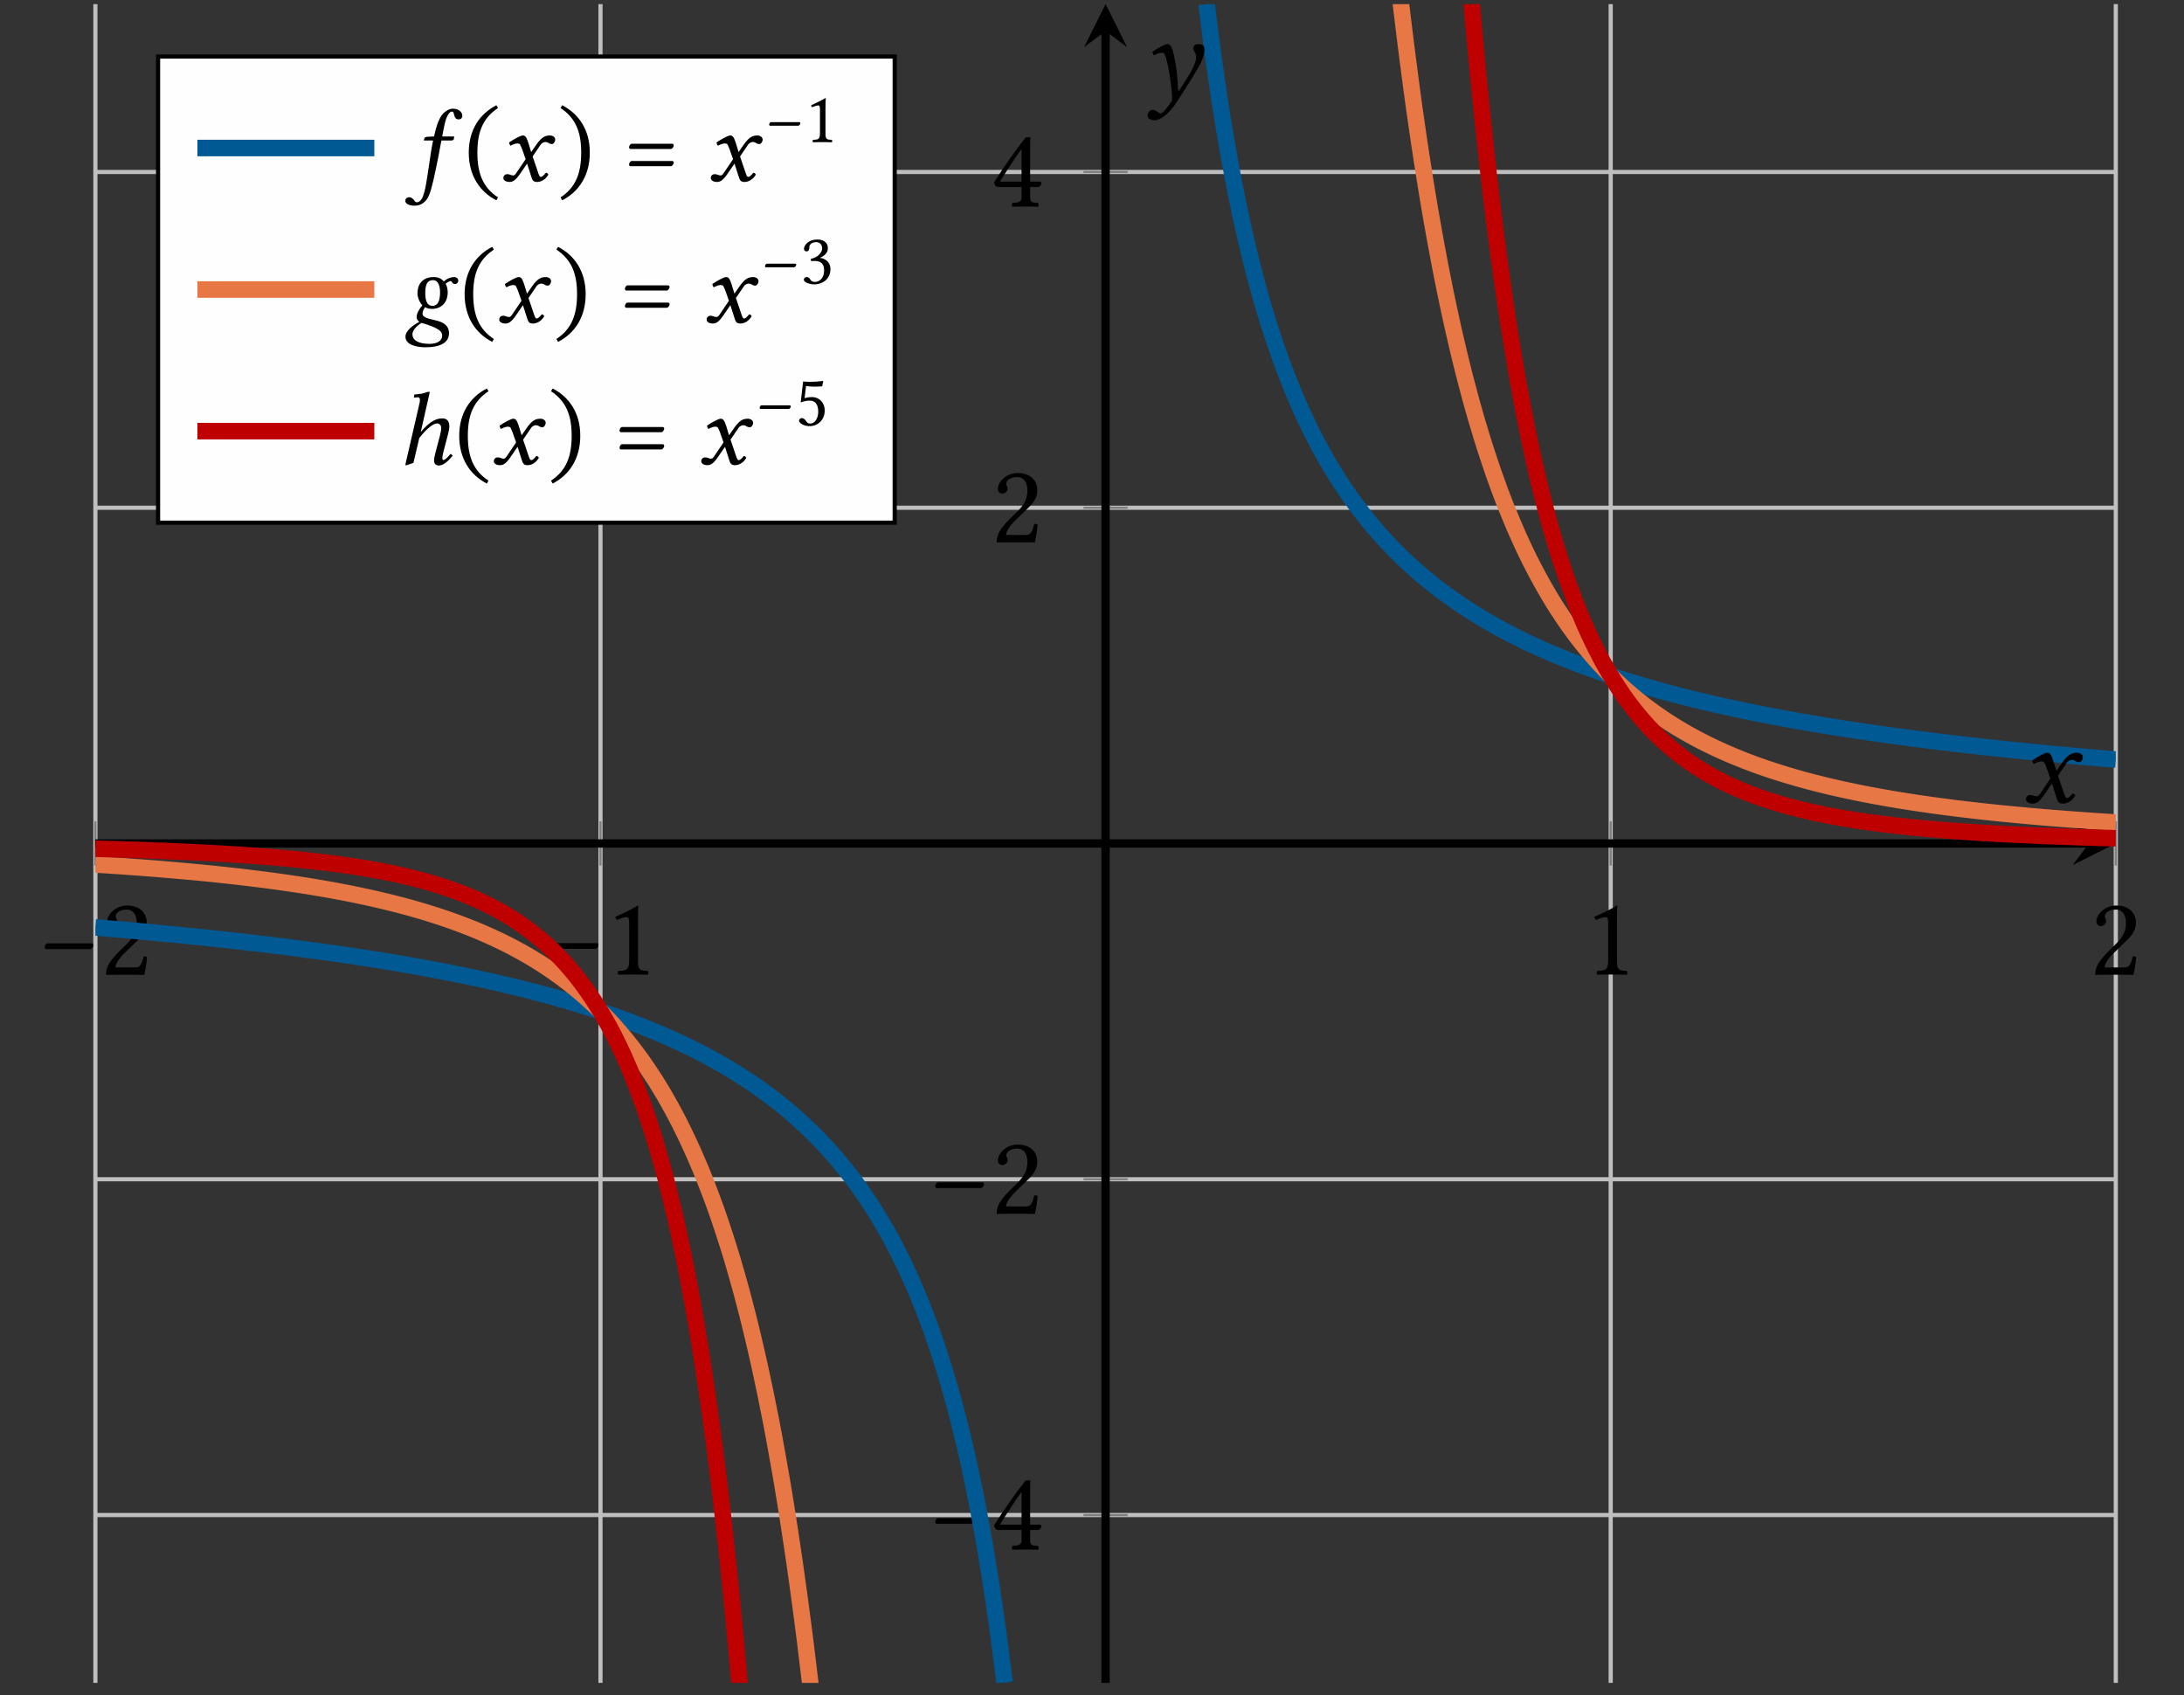 <?xml version="1.0" encoding="UTF-8" standalone="no"?>
<!DOCTYPE svg PUBLIC "-//W3C//DTD SVG 1.1//EN" "http://www.w3.org/Graphics/SVG/1.1/DTD/svg11.dtd">
<svg width="100%" height="100%" viewBox="0 0 210 163" version="1.1" xmlns="http://www.w3.org/2000/svg" xmlns:xlink="http://www.w3.org/1999/xlink" xml:space="preserve" xmlns:serif="http://www.serif.com/" style="fill-rule:evenodd;clip-rule:evenodd;stroke-miterlimit:10;">
    <rect x="0" y="0" width="210" height="163" fill="#333333" stroke="none"/>
    <g transform="matrix(1,0,0,-1,9.172,241.052)">
        <path d="M-0,79.259L-0,240.657M48.566,79.259L48.566,240.657M145.703,79.259L145.703,240.657M194.269,79.259L194.269,240.657" style="fill:none;fill-rule:nonzero;stroke:rgb(191,191,191);stroke-width:0.4px;"/>
    </g>
    <g transform="matrix(1,0,0,-1,9.172,241.052)">
        <path d="M-0,95.396L194.269,95.396M-0,127.677L194.269,127.677M-0,192.236L194.269,192.236M-0,224.517L194.269,224.517" style="fill:none;fill-rule:nonzero;stroke:rgb(191,191,191);stroke-width:0.4px;"/>
    </g>
    <g transform="matrix(1,0,0,-1,9.172,241.052)">
        <path d="M-0,157.833L-0,162.083M48.566,157.833L48.566,162.083M145.703,157.833L145.703,162.083M194.269,157.833L194.269,162.083" style="fill:none;fill-rule:nonzero;stroke:rgb(127,127,127);stroke-width:0.2px;"/>
    </g>
    <g transform="matrix(1,0,0,-1,9.172,241.052)">
        <path d="M95.008,95.396L99.262,95.396M95.008,127.677L99.262,127.677M95.008,192.236L99.262,192.236M95.008,224.517L99.262,224.517" style="fill:none;fill-rule:nonzero;stroke:rgb(127,127,127);stroke-width:0.2px;"/>
    </g>
    <g transform="matrix(1,0,0,-1,9.172,241.052)">
        <path d="M-0,159.958L191.68,159.958" style="fill:none;fill-rule:nonzero;stroke:black;stroke-width:0.8px;"/>
    </g>
    <path d="M203.441,81.094L199.297,79.023L200.852,81.094L199.297,83.168" style="fill-rule:nonzero;"/>
    <g>
        <clipPath id="_clip1">
            <rect x="105" y="2" width="2" height="160.195"/>
        </clipPath>
        <g clip-path="url(#_clip1)">
            <g transform="matrix(1,0,0,-1,9.172,241.052)">
                <path d="M97.133,79.259L97.133,238.068" style="fill:none;fill-rule:nonzero;stroke:black;stroke-width:0.8px;"/>
            </g>
        </g>
    </g>
    <path d="M106.305,0.395L104.234,4.539L106.305,2.984L108.379,4.539" style="fill-rule:nonzero;"/>
    <g>
        <g id="glyph-0-0" transform="matrix(1,0,0,1,3.636,93.713)">
            <path d="M5.047,-2.469C5.188,-2.469 5.344,-2.719 5.344,-2.828C5.344,-2.906 5.297,-3.016 5.188,-3.016L0.922,-3.016C0.797,-3.016 0.656,-2.797 0.656,-2.641C0.656,-2.547 0.719,-2.469 0.813,-2.469L5.047,-2.469Z" style="fill-rule:nonzero;"/>
        </g>
        <g id="glyph-0-1" transform="matrix(1,0,0,1,9.636,93.713)">
            <path d="M0.672,-5.109C0.672,-4.875 0.875,-4.672 1.094,-4.672C1.281,-4.672 1.609,-4.859 1.609,-5.109C1.609,-5.203 1.594,-5.266 1.578,-5.344C1.547,-5.422 1.484,-5.516 1.484,-5.609C1.484,-5.875 1.766,-6.266 2.563,-6.266C2.953,-6.266 3.516,-6 3.516,-4.953C3.516,-4.25 3.266,-3.688 2.625,-3.031L1.813,-2.234C0.734,-1.141 0.563,-0.625 0.563,0.016C0.563,0.016 1.125,0 1.469,0L3.375,0C3.734,0 4.234,0.016 4.234,0.016C4.375,-0.563 4.484,-1.375 4.5,-1.703C4.422,-1.75 4.281,-1.781 4.172,-1.75C3.984,-0.984 3.813,-0.703 3.406,-0.703L1.469,-0.703C1.469,-1.234 2.219,-1.969 2.281,-2.031L3.375,-3.094C4,-3.688 4.469,-4.172 4.469,-5C4.469,-6.172 3.516,-6.656 2.625,-6.656C1.422,-6.656 0.672,-5.766 0.672,-5.109Z" style="fill-rule:nonzero;"/>
        </g>
    </g>
    <g>
        <g id="glyph-0-01" serif:id="glyph-0-0" transform="matrix(1,0,0,1,52.203,93.691)">
            <path d="M5.047,-2.469C5.188,-2.469 5.344,-2.719 5.344,-2.828C5.344,-2.906 5.297,-3.016 5.188,-3.016L0.922,-3.016C0.797,-3.016 0.656,-2.797 0.656,-2.641C0.656,-2.547 0.719,-2.469 0.813,-2.469L5.047,-2.469Z" style="fill-rule:nonzero;"/>
        </g>
        <g id="glyph-0-2" transform="matrix(1,0,0,1,58.203,93.691)">
            <path d="M3.141,-1.328L3.141,-5.109C3.141,-5.766 3.156,-6.438 3.172,-6.578C3.172,-6.625 3.141,-6.625 3.109,-6.625C2.5,-6.25 1.938,-5.984 0.969,-5.547C0.984,-5.406 1.031,-5.313 1.141,-5.25C1.625,-5.453 1.875,-5.516 2.078,-5.516C2.25,-5.516 2.297,-5.25 2.297,-4.891L2.297,-1.328C2.297,-0.422 2,-0.375 1.25,-0.344C1.172,-0.266 1.172,-0.047 1.25,0.016C1.781,0.016 2.156,0 2.766,0C3.266,0 3.547,0.016 4.094,0.016C4.156,-0.047 4.156,-0.266 4.094,-0.344C3.328,-0.375 3.141,-0.422 3.141,-1.328Z" style="fill-rule:nonzero;"/>
        </g>
    </g>
    <g id="glyph-0-21" serif:id="glyph-0-2" transform="matrix(1,0,0,1,152.336,93.691)">
        <g>
            <path d="M3.141,-1.328L3.141,-5.109C3.141,-5.766 3.156,-6.438 3.172,-6.578C3.172,-6.625 3.141,-6.625 3.109,-6.625C2.5,-6.25 1.938,-5.984 0.969,-5.547C0.984,-5.406 1.031,-5.313 1.141,-5.25C1.625,-5.453 1.875,-5.516 2.078,-5.516C2.25,-5.516 2.297,-5.25 2.297,-4.891L2.297,-1.328C2.297,-0.422 2,-0.375 1.25,-0.344C1.172,-0.266 1.172,-0.047 1.25,0.016C1.781,0.016 2.156,0 2.766,0C3.266,0 3.547,0.016 4.094,0.016C4.156,-0.047 4.156,-0.266 4.094,-0.344C3.328,-0.375 3.141,-0.422 3.141,-1.328Z" style="fill-rule:nonzero;"/>
        </g>
    </g>
    <g id="glyph-0-11" serif:id="glyph-0-1" transform="matrix(1,0,0,1,200.903,93.713)">
        <g>
            <path d="M0.672,-5.109C0.672,-4.875 0.875,-4.672 1.094,-4.672C1.281,-4.672 1.609,-4.859 1.609,-5.109C1.609,-5.203 1.594,-5.266 1.578,-5.344C1.547,-5.422 1.484,-5.516 1.484,-5.609C1.484,-5.875 1.766,-6.266 2.563,-6.266C2.953,-6.266 3.516,-6 3.516,-4.953C3.516,-4.25 3.266,-3.688 2.625,-3.031L1.813,-2.234C0.734,-1.141 0.563,-0.625 0.563,0.016C0.563,0.016 1.125,0 1.469,0L3.375,0C3.734,0 4.234,0.016 4.234,0.016C4.375,-0.563 4.484,-1.375 4.5,-1.703C4.422,-1.75 4.281,-1.781 4.172,-1.75C3.984,-0.984 3.813,-0.703 3.406,-0.703L1.469,-0.703C1.469,-1.234 2.219,-1.969 2.281,-2.031L3.375,-3.094C4,-3.688 4.469,-4.172 4.469,-5C4.469,-6.172 3.516,-6.656 2.625,-6.656C1.422,-6.656 0.672,-5.766 0.672,-5.109Z" style="fill-rule:nonzero;"/>
        </g>
    </g>
    <g>
        <g id="glyph-0-02" serif:id="glyph-0-0" transform="matrix(1,0,0,1,89.272,148.972)">
            <path d="M5.047,-2.469C5.188,-2.469 5.344,-2.719 5.344,-2.828C5.344,-2.906 5.297,-3.016 5.188,-3.016L0.922,-3.016C0.797,-3.016 0.656,-2.797 0.656,-2.641C0.656,-2.547 0.719,-2.469 0.813,-2.469L5.047,-2.469Z" style="fill-rule:nonzero;"/>
        </g>
        <g id="glyph-0-3" transform="matrix(1,0,0,1,95.272,148.972)">
            <path d="M2.953,-5.531L2.953,-2.391L0.875,-2.391C1.422,-3.281 2.203,-4.5 2.953,-5.531ZM4.688,-2.391L3.781,-2.391L3.781,-5.578C3.781,-6.125 3.781,-6.547 3.813,-6.625L3.781,-6.656L3.438,-6.656C3.359,-6.656 3.297,-6.578 3.266,-6.531C2.578,-5.688 1.297,-3.891 0.313,-2.328C0.344,-2.172 0.406,-1.875 0.734,-1.875L2.953,-1.875L2.953,-0.875C2.953,-0.375 2.547,-0.375 2.078,-0.344C2,-0.266 2,-0.047 2.078,0.016C2.422,0.016 2.859,0 3.359,0C3.781,0 4.203,0.016 4.547,0.016C4.609,-0.047 4.609,-0.266 4.547,-0.344C4.016,-0.375 3.781,-0.359 3.781,-0.875L3.781,-1.875L4.531,-1.875C4.688,-1.875 4.859,-2.078 4.859,-2.219C4.859,-2.328 4.813,-2.391 4.688,-2.391Z" style="fill-rule:nonzero;"/>
        </g>
    </g>
    <g>
        <g id="glyph-0-03" serif:id="glyph-0-0" transform="matrix(1,0,0,1,89.272,116.693)">
            <path d="M5.047,-2.469C5.188,-2.469 5.344,-2.719 5.344,-2.828C5.344,-2.906 5.297,-3.016 5.188,-3.016L0.922,-3.016C0.797,-3.016 0.656,-2.797 0.656,-2.641C0.656,-2.547 0.719,-2.469 0.813,-2.469L5.047,-2.469Z" style="fill-rule:nonzero;"/>
        </g>
        <g id="glyph-0-12" serif:id="glyph-0-1" transform="matrix(1,0,0,1,95.272,116.693)">
            <path d="M0.672,-5.109C0.672,-4.875 0.875,-4.672 1.094,-4.672C1.281,-4.672 1.609,-4.859 1.609,-5.109C1.609,-5.203 1.594,-5.266 1.578,-5.344C1.547,-5.422 1.484,-5.516 1.484,-5.609C1.484,-5.875 1.766,-6.266 2.563,-6.266C2.953,-6.266 3.516,-6 3.516,-4.953C3.516,-4.25 3.266,-3.688 2.625,-3.031L1.813,-2.234C0.734,-1.141 0.563,-0.625 0.563,0.016C0.563,0.016 1.125,0 1.469,0L3.375,0C3.734,0 4.234,0.016 4.234,0.016C4.375,-0.563 4.484,-1.375 4.5,-1.703C4.422,-1.75 4.281,-1.781 4.172,-1.75C3.984,-0.984 3.813,-0.703 3.406,-0.703L1.469,-0.703C1.469,-1.234 2.219,-1.969 2.281,-2.031L3.375,-3.094C4,-3.688 4.469,-4.172 4.469,-5C4.469,-6.172 3.516,-6.656 2.625,-6.656C1.422,-6.656 0.672,-5.766 0.672,-5.109Z" style="fill-rule:nonzero;"/>
        </g>
    </g>
    <g id="glyph-0-13" serif:id="glyph-0-1" transform="matrix(1,0,0,1,95.272,52.134)">
        <g>
            <path d="M0.672,-5.109C0.672,-4.875 0.875,-4.672 1.094,-4.672C1.281,-4.672 1.609,-4.859 1.609,-5.109C1.609,-5.203 1.594,-5.266 1.578,-5.344C1.547,-5.422 1.484,-5.516 1.484,-5.609C1.484,-5.875 1.766,-6.266 2.563,-6.266C2.953,-6.266 3.516,-6 3.516,-4.953C3.516,-4.25 3.266,-3.688 2.625,-3.031L1.813,-2.234C0.734,-1.141 0.563,-0.625 0.563,0.016C0.563,0.016 1.125,0 1.469,0L3.375,0C3.734,0 4.234,0.016 4.234,0.016C4.375,-0.563 4.484,-1.375 4.5,-1.703C4.422,-1.75 4.281,-1.781 4.172,-1.75C3.984,-0.984 3.813,-0.703 3.406,-0.703L1.469,-0.703C1.469,-1.234 2.219,-1.969 2.281,-2.031L3.375,-3.094C4,-3.688 4.469,-4.172 4.469,-5C4.469,-6.172 3.516,-6.656 2.625,-6.656C1.422,-6.656 0.672,-5.766 0.672,-5.109Z" style="fill-rule:nonzero;"/>
        </g>
    </g>
    <g id="glyph-0-31" serif:id="glyph-0-3" transform="matrix(1,0,0,1,95.272,19.854)">
        <g>
            <path d="M2.953,-5.531L2.953,-2.391L0.875,-2.391C1.422,-3.281 2.203,-4.5 2.953,-5.531ZM4.688,-2.391L3.781,-2.391L3.781,-5.578C3.781,-6.125 3.781,-6.547 3.813,-6.625L3.781,-6.656L3.438,-6.656C3.359,-6.656 3.297,-6.578 3.266,-6.531C2.578,-5.688 1.297,-3.891 0.313,-2.328C0.344,-2.172 0.406,-1.875 0.734,-1.875L2.953,-1.875L2.953,-0.875C2.953,-0.375 2.547,-0.375 2.078,-0.344C2,-0.266 2,-0.047 2.078,0.016C2.422,0.016 2.859,0 3.359,0C3.781,0 4.203,0.016 4.547,0.016C4.609,-0.047 4.609,-0.266 4.547,-0.344C4.016,-0.375 3.781,-0.359 3.781,-0.875L3.781,-1.875L4.531,-1.875C4.688,-1.875 4.859,-2.078 4.859,-2.219C4.859,-2.328 4.813,-2.391 4.688,-2.391Z" style="fill-rule:nonzero;"/>
        </g>
    </g>
    <g>
        <clipPath id="_clip2">
            <rect x="9.172" y="66" width="110.828" height="95.793"/>
        </clipPath>
        <g clip-path="url(#_clip2)">
            <g transform="matrix(1,0,0,-1,9.172,241.052)">
                <path d="M-0,151.888L0.293,151.865L0.586,151.837L0.879,151.814L1.168,151.79L1.461,151.763L1.754,151.74L2.047,151.712L2.34,151.689L2.633,151.661L2.922,151.638L3.215,151.611L3.508,151.587L4.68,151.478L4.969,151.45L5.262,151.427L5.848,151.372L6.141,151.341L6.726,151.286L7.016,151.259L7.308,151.232L7.601,151.2L8.187,151.146L8.48,151.115L8.769,151.087L9.062,151.056L9.355,151.029L9.941,150.966L10.234,150.939L10.527,150.907L10.816,150.876L12.281,150.72L12.57,150.689L12.863,150.657L13.156,150.622L13.742,150.56L14.328,150.49L14.617,150.458L14.91,150.423L15.203,150.392L16.082,150.286L16.371,150.251L17.543,150.111L17.836,150.072L18.129,150.036L18.418,149.997L18.711,149.962L19.004,149.923L19.297,149.888L19.883,149.81L20.172,149.771L21.93,149.536L22.219,149.493L22.512,149.454L23.098,149.368L23.391,149.329L23.683,149.286L23.973,149.243L24.851,149.115L25.144,149.068L25.437,149.025L25.73,148.978L26.019,148.935L26.312,148.888L26.605,148.845L27.484,148.704L27.773,148.657L28.066,148.607L28.652,148.513L29.531,148.361L29.82,148.314L30.113,148.263L30.406,148.208L30.992,148.107L31.285,148.052L31.574,148.001L33.332,147.673L33.621,147.615L33.914,147.56L35.086,147.325L35.375,147.263L35.668,147.204L35.961,147.142L36.254,147.083L36.84,146.958L37.133,146.892L37.422,146.829L37.715,146.767L38.887,146.501L39.176,146.431L39.469,146.365L40.641,146.083L40.933,146.009L41.223,145.939L41.808,145.79L42.101,145.712L42.394,145.638L42.98,145.482L43.269,145.404L43.562,145.325L43.855,145.243L44.148,145.165L44.441,145.083L44.734,144.997L45.023,144.915L45.902,144.657L46.195,144.568L46.488,144.482L46.781,144.392L47.07,144.298L47.363,144.208L48.242,143.927L48.535,143.829L48.824,143.732L49.117,143.63L49.41,143.532L49.996,143.329L50.582,143.118L50.871,143.013L51.164,142.907L51.457,142.798L51.75,142.685L52.043,142.575L52.336,142.458L52.625,142.345L53.504,141.993L53.797,141.872L54.383,141.622L54.672,141.497L55.258,141.24L56.137,140.841L56.426,140.7L57.305,140.279L57.598,140.134L57.891,139.986L58.183,139.833L58.473,139.681L58.766,139.525L59.058,139.372L59.351,139.212L59.937,138.884L60.226,138.72L60.812,138.376L61.105,138.2L61.691,137.841L61.984,137.657L62.273,137.47L62.566,137.282L63.152,136.892L63.738,136.486L64.027,136.279L64.32,136.068L64.613,135.853L64.906,135.634L65.492,135.189L65.785,134.958L66.074,134.72L66.367,134.482L66.66,134.232L66.953,133.986L67.246,133.732L67.539,133.47L67.828,133.208L68.121,132.939L68.707,132.384L69,132.095L69.293,131.802L69.586,131.505L69.875,131.2L70.168,130.888L70.461,130.572L70.754,130.243L71.047,129.911L71.34,129.568L71.629,129.224L71.922,128.864L72.215,128.501L72.508,128.126L72.801,127.747L73.094,127.353L73.387,126.95L73.676,126.54L73.969,126.118L74.262,125.685L74.555,125.243L74.848,124.786L75.141,124.318L75.43,123.837L75.723,123.345L76.016,122.837L76.308,122.318L76.601,121.782L76.894,121.232L77.187,120.665L77.476,120.075L77.769,119.478L78.062,118.857L78.355,118.216L78.648,117.556L78.941,116.872L79.234,116.173L79.523,115.447L79.816,114.693L80.109,113.915L80.402,113.111L80.695,112.275L80.988,111.415L81.277,110.521L81.57,109.591L81.863,108.626L82.156,107.622L82.449,106.583L82.742,105.497L83.035,104.368L83.324,103.193L83.617,101.966L83.91,100.685L84.203,99.341L84.496,97.939L84.789,96.474L85.078,94.935L85.371,93.314L85.664,91.618L85.957,89.829L86.25,87.947L86.543,85.954L86.836,83.857L87.125,81.638L87.418,79.279" style="fill:none;fill-rule:nonzero;stroke:rgb(0,89,147);stroke-width:1.59px;"/>
            </g>
        </g>
    </g>
    <g>
        <clipPath id="_clip3">
            <rect x="9.172" y="60" width="97.828" height="101.793"/>
        </clipPath>
        <g clip-path="url(#_clip3)">
            <g transform="matrix(1,0,0,-1,9.172,241.052)">
                <path d="M-0,157.939L0.25,157.923L0.504,157.907L0.754,157.892L1.008,157.876L1.258,157.861L1.512,157.841L1.762,157.825L2.015,157.81L2.266,157.79L2.519,157.775L2.769,157.759L3.019,157.74L3.273,157.72L3.523,157.704L3.777,157.685L4.027,157.665L4.281,157.65L4.531,157.63L4.785,157.611L5.035,157.591L5.289,157.572L5.789,157.532L6.043,157.513L6.293,157.49L6.547,157.47L6.797,157.45L7.051,157.427L7.301,157.407L7.555,157.384L7.805,157.365L8.058,157.341L8.308,157.318L8.558,157.298L8.812,157.275L9.062,157.251L9.316,157.228L9.566,157.204L9.82,157.181L10.07,157.157L10.324,157.13L10.824,157.083L11.078,157.056L11.328,157.032L11.582,157.005L11.832,156.978L12.086,156.95L12.336,156.927L12.59,156.9L12.84,156.872L13.094,156.841L13.594,156.786L13.848,156.759L14.098,156.728L14.351,156.697L14.601,156.669L14.855,156.638L15.105,156.607L15.359,156.575L15.609,156.544L15.863,156.513L16.363,156.45L16.617,156.415L16.867,156.384L17.121,156.349L17.371,156.314L17.625,156.279L17.875,156.243L18.129,156.208L18.379,156.173L18.633,156.134L18.883,156.099L19.133,156.06L19.387,156.025L19.637,155.986L19.891,155.947L20.141,155.907L20.394,155.868L20.644,155.825L20.898,155.786L21.398,155.7L21.652,155.657L21.902,155.615L22.156,155.572L22.406,155.529L22.66,155.482L22.91,155.435L23.164,155.388L23.414,155.341L23.668,155.294L23.918,155.247L24.168,155.197L24.422,155.15L24.672,155.099L24.926,155.048L25.176,154.993L25.43,154.943L25.68,154.888L25.933,154.837L26.183,154.782L26.437,154.724L26.687,154.669L26.937,154.611L27.191,154.552L27.441,154.493L27.695,154.435L27.945,154.376L28.199,154.314L28.449,154.251L28.703,154.189L28.953,154.122L29.207,154.06L29.707,153.927L29.961,153.857L30.211,153.79L30.465,153.72L30.715,153.646L30.969,153.575L31.219,153.501L31.473,153.427L31.723,153.353L31.976,153.275L32.476,153.118L32.73,153.036L32.98,152.954L33.234,152.872L33.484,152.786L33.738,152.7L33.988,152.615L34.242,152.525L34.742,152.345L34.996,152.251L35.246,152.157L35.5,152.06L35.75,151.962L36.004,151.865L36.254,151.763L36.508,151.661L36.758,151.556L37.012,151.45L37.512,151.232L37.766,151.122L38.016,151.009L38.269,150.892L38.519,150.775L38.773,150.657L39.023,150.536L39.277,150.411L39.527,150.286L39.781,150.157L40.031,150.029L40.281,149.896L40.535,149.759L40.785,149.622L41.039,149.486L41.289,149.341L41.543,149.197L41.793,149.048L42.047,148.9L42.297,148.743L42.551,148.591L42.801,148.431L43.051,148.267L43.305,148.103L43.555,147.935L43.808,147.767L44.058,147.591L44.312,147.411L44.562,147.232L44.816,147.048L45.066,146.861L45.316,146.665L45.57,146.474L45.82,146.271L46.074,146.068L46.324,145.861L46.578,145.65L46.828,145.435L47.082,145.212L47.332,144.99L47.586,144.759L47.836,144.525L48.086,144.286L48.34,144.04L48.59,143.794L48.844,143.54L49.094,143.279L49.348,143.021L49.598,142.743L49.851,142.474L50.101,142.189L50.355,141.896L50.855,141.302L51.109,141.001L51.359,140.673L51.613,140.357L51.863,140.029L52.117,139.693L52.367,139.349L52.621,138.997L52.871,138.634L53.125,138.271L53.375,137.884L53.625,137.505L53.879,137.118L54.129,136.712L54.383,136.298L54.633,135.876L54.887,135.435L55.137,134.993L55.391,134.536L55.641,134.075L55.894,133.595L56.144,133.115L56.394,132.607L56.648,132.095L56.898,131.572L57.152,131.025L57.402,130.478L57.656,129.907L57.906,129.325L58.16,128.736L58.41,128.122L58.66,127.486L58.914,126.833L59.164,126.181L59.418,125.493L59.668,124.81L59.922,124.079L60.172,123.341L60.426,122.575L60.676,121.806L60.93,121.001L61.18,120.185L61.43,119.333L61.683,118.454L61.933,117.568L62.187,116.65L62.437,115.689L62.691,114.712L62.941,113.704L63.195,112.661L63.445,111.591L63.699,110.497L63.949,109.365L64.199,108.185L64.453,106.997L64.703,105.736L64.957,104.478L65.207,103.154L65.461,101.763L65.711,100.353L65.965,98.919L66.215,97.415L66.469,95.849L66.719,94.243L66.969,92.587L67.223,90.868L67.473,89.103L67.726,87.255L67.976,85.38L68.23,83.415L68.48,81.361L68.734,79.255L68.984,77.068L69.234,74.798L69.488,72.458L69.738,70.017L69.992,67.513L70.242,64.884L70.496,62.157L70.746,59.333L71,56.4L71.25,53.329L71.504,50.177L71.754,46.861L72.004,43.439L72.258,39.876L72.508,36.15L72.762,32.267L73.012,28.224L73.266,24.021L73.516,19.622L73.769,15.009L74.019,10.251L74.273,5.236L74.523,0.001" style="fill:none;fill-rule:nonzero;stroke:rgb(231,120,69);stroke-width:1.59px;"/>
            </g>
        </g>
    </g>
    <g>
        <clipPath id="_clip4">
            <rect x="9.172" y="59" width="89.828" height="102.793"/>
        </clipPath>
        <g clip-path="url(#_clip4)">
            <g transform="matrix(1,0,0,-1,9.172,241.052)">
                <path d="M-0,159.454L0.226,159.447L0.453,159.443L0.683,159.435L0.91,159.427L1.137,159.423L1.363,159.415L1.594,159.411L2.273,159.388L2.5,159.384L2.73,159.376L3.41,159.353L3.637,159.349L3.867,159.341L4.547,159.318L4.777,159.31L5.23,159.294L5.457,159.282L5.683,159.275L5.914,159.267L6.367,159.251L6.594,159.24L6.82,159.232L7.051,159.224L7.277,159.212L7.504,159.204L7.73,159.193L7.961,159.185L8.187,159.173L8.414,159.165L8.867,159.142L9.098,159.134L10.004,159.087L10.234,159.079L10.687,159.056L10.914,159.04L11.144,159.029L11.824,158.993L12.051,158.978L12.281,158.966L12.508,158.954L12.734,158.939L12.961,158.927L13.187,158.911L13.418,158.896L13.644,158.884L14.098,158.853L14.328,158.837L15.234,158.775L15.465,158.759L15.691,158.74L15.918,158.724L16.144,158.704L16.371,158.689L16.601,158.669L16.828,158.654L17.281,158.615L17.512,158.595L18.191,158.536L18.418,158.513L18.648,158.493L18.875,158.474L19.328,158.427L19.558,158.404L19.785,158.384L20.012,158.361L20.238,158.333L20.465,158.31L20.695,158.286L20.922,158.263L21.375,158.208L21.601,158.185L21.832,158.157L22.285,158.103L22.512,158.072L22.742,158.044L22.969,158.013L23.195,157.986L23.648,157.923L23.879,157.892L24.105,157.857L24.332,157.825L24.558,157.79L24.785,157.759L25.016,157.724L25.242,157.685L25.695,157.615L25.926,157.575L26.832,157.419L27.062,157.376L27.742,157.247L27.969,157.2L28.199,157.157L28.652,157.064L28.879,157.013L29.109,156.962L29.336,156.915L29.562,156.861L29.789,156.81L30.016,156.755L30.246,156.7L30.473,156.646L31.152,156.47L31.383,156.407L32.062,156.22L32.293,156.154L32.519,156.087L33.199,155.876L33.43,155.802L33.656,155.728L34.109,155.572L34.336,155.49L34.566,155.411L35.246,155.154L35.476,155.064L35.703,154.974L35.93,154.88L36.156,154.782L36.383,154.689L36.613,154.587L36.84,154.486L37.293,154.275L37.519,154.165L37.75,154.052L37.976,153.939L38.203,153.822L38.43,153.7L38.66,153.579L38.887,153.454L39.113,153.325L39.566,153.06L39.797,152.919L40.023,152.779L40.25,152.634L40.476,152.486L40.703,152.333L40.933,152.181L41.16,152.021L41.387,151.857L41.613,151.689L41.844,151.517L42.07,151.341L42.297,151.161L42.523,150.978L42.75,150.786L42.98,150.595L43.207,150.396L43.433,150.193L43.66,149.982L43.887,149.767L44.117,149.548L44.344,149.322L44.57,149.087L44.797,148.849L45.027,148.607L45.254,148.353L45.48,148.095L45.707,147.833L45.933,147.56L46.164,147.282L46.391,146.997L46.617,146.7L46.844,146.4L47.07,146.087L47.301,145.771L47.527,145.439L47.754,145.103L47.98,144.755L48.211,144.4L48.437,144.032L48.664,143.654L48.891,143.263L49.117,142.868L49.348,142.466L49.574,142.04L49.801,141.607L50.027,141.157L50.258,140.697L50.484,140.216L50.711,139.74L50.937,139.232L51.164,138.712L51.394,138.185L51.621,137.634L51.848,137.064L52.074,136.474L52.301,135.868L52.531,135.247L52.758,134.618L52.984,133.962L53.211,133.271L53.441,132.575L53.668,131.868L53.894,131.107L54.348,129.544L54.578,128.716L54.805,127.872L55.031,126.982L55.258,126.087L55.484,125.157L55.715,124.193L55.941,123.204L56.168,122.165L56.394,121.083L56.625,119.982L56.851,118.849L57.078,117.661L57.305,116.427L57.531,115.161L57.762,113.868L57.988,112.509L58.215,111.115L58.441,109.669L58.668,108.15L58.898,106.615L59.125,104.978L59.351,103.322L59.578,101.583L59.808,99.779L60.035,97.927L60.262,95.986L60.488,93.943L60.715,91.876L60.945,89.704L61.172,87.478L61.398,85.115L61.625,82.689L61.851,80.197L62.082,77.556L62.308,74.845L62.535,72.001L62.762,69.048L62.992,65.982L63.219,62.802L63.445,59.431L63.672,56.005L63.898,52.411L64.129,48.642L64.355,44.732L64.582,40.63L64.808,36.368L65.035,31.99L65.266,27.314L65.492,22.458L65.719,17.411L65.945,12.173L66.176,6.685L66.402,0.833" style="fill:none;fill-rule:nonzero;stroke:rgb(191,0,0);stroke-width:1.59px;"/>
            </g>
        </g>
    </g>
    <g>
        <clipPath id="_clip5">
            <rect x="93" y="0.395" width="110.441" height="95.605"/>
        </clipPath>
        <g clip-path="url(#_clip5)">
            <g transform="matrix(1,0,0,-1,9.172,241.052)">
                <path d="M106.848,240.657L107.141,238.298L107.433,236.072L107.726,233.974L108.019,231.982L108.308,230.099L108.601,228.31L108.894,226.611L109.187,224.997L109.48,223.454L109.773,221.986L110.062,220.583L110.355,219.243L110.648,217.962L110.941,216.732L111.234,215.556L111.527,214.427L111.82,213.341L112.109,212.298L112.402,211.294L112.695,210.329L112.988,209.404L113.281,208.509L113.574,207.646L113.863,206.81L114.156,206.005L114.449,205.232L114.742,204.478L115.035,203.751L115.328,203.048L115.621,202.365L115.91,201.704L116.203,201.064L116.496,200.443L116.789,199.841L117.082,199.255L117.375,198.689L117.664,198.138L117.957,197.599L118.25,197.079L118.543,196.572L118.836,196.079L119.129,195.599L119.422,195.13L119.711,194.673L120.004,194.232L120.297,193.802L120.59,193.376L120.883,192.966L121.176,192.564L121.469,192.173L121.758,191.79L122.051,191.419L122.344,191.052L122.637,190.693L123.223,190.005L123.512,189.673L123.805,189.349L124.098,189.029L124.391,188.716L124.683,188.411L124.976,188.111L125.269,187.822L125.558,187.532L125.851,187.251L126.144,186.978L126.437,186.708L127.023,186.185L127.312,185.931L127.605,185.681L127.898,185.439L128.484,184.962L129.07,184.501L129.359,184.282L129.652,184.064L129.945,183.849L130.238,183.638L130.531,183.431L130.824,183.228L131.113,183.025L131.699,182.634L132.285,182.259L132.871,181.892L133.16,181.716L133.453,181.54L134.039,181.197L134.625,180.868L134.918,180.708L135.207,180.544L135.5,180.388L135.793,180.236L136.086,180.079L136.379,179.931L136.672,179.786L136.961,179.642L137.254,179.493L137.84,179.212L138.133,179.079L138.719,178.806L139.008,178.677L139.301,178.544L139.887,178.294L140.18,178.165L140.473,178.048L140.762,177.923L141.933,177.454L142.519,177.228L142.808,177.122L143.101,177.009L143.394,176.9L143.687,176.794L143.98,176.693L144.273,176.587L144.562,176.486L145.148,176.282L146.027,175.99L146.32,175.896L146.609,175.802L147.195,175.615L148.074,175.345L148.367,175.259L148.656,175.173L149.535,174.915L150.121,174.751L150.41,174.669L150.703,174.591L150.996,174.509L151.582,174.353L151.875,174.279L152.168,174.2L152.457,174.126L153.336,173.904L153.922,173.763L154.211,173.693L155.09,173.482L155.969,173.282L156.258,173.216L156.551,173.15L156.844,173.087L157.137,173.021L158.016,172.833L158.305,172.771L158.598,172.712L158.891,172.65L159.769,172.474L160.058,172.415L160.644,172.298L161.23,172.189L161.523,172.13L161.816,172.075L162.105,172.021L162.398,171.97L162.984,171.861L163.277,171.81L163.57,171.755L163.859,171.704L165.031,171.501L165.324,171.454L165.617,171.404L165.906,171.357L166.199,171.306L167.371,171.118L167.66,171.072L167.953,171.025L168.246,170.982L168.539,170.935L168.832,170.892L169.125,170.845L169.418,170.802L169.707,170.759L171.172,170.544L171.465,170.505L171.754,170.462L172.047,170.423L172.34,170.38L172.926,170.302L173.219,170.259L173.508,170.22L174.387,170.103L174.68,170.068L175.266,169.99L175.555,169.954L175.848,169.915L176.141,169.88L176.433,169.841L177.019,169.771L177.308,169.736L179.066,169.525L179.355,169.49L179.648,169.458L179.941,169.423L180.234,169.392L180.527,169.357L180.82,169.325L181.109,169.29L182.574,169.134L182.867,169.099L183.156,169.072L184.328,168.947L184.621,168.919L184.914,168.888L185.203,168.857L185.496,168.829L185.789,168.798L186.375,168.743L186.668,168.712L186.957,168.685L187.25,168.657L187.543,168.626L188.715,168.517L189.004,168.49L189.883,168.407L190.176,168.384L190.469,168.357L190.758,168.329L191.051,168.302L191.344,168.279L191.637,168.251L191.93,168.228L192.223,168.2L192.516,168.177L192.805,168.15L193.391,168.103L193.683,168.075L194.269,168.029" style="fill:none;fill-rule:nonzero;stroke:rgb(0,89,147);stroke-width:1.59px;"/>
            </g>
        </g>
    </g>
    <g>
        <clipPath id="_clip6">
            <rect x="106" y="0.395" width="97.441" height="101.605"/>
        </clipPath>
        <g clip-path="url(#_clip6)">
            <g transform="matrix(1,0,0,-1,9.172,241.052)">
                <path d="M119.746,319.939L119.996,314.677L120.25,309.665L120.5,304.907L120.754,300.31L121.004,295.935L121.258,291.689L121.508,287.65L121.758,283.806L122.012,280.075L122.262,276.493L122.516,273.056L122.766,269.755L123.019,266.587L123.269,263.513L123.523,260.583L123.773,257.755L124.023,255.029L124.277,252.431L124.527,249.9L124.781,247.454L125.031,245.115L125.285,242.845L125.535,240.661L125.789,238.556L126.039,236.529L126.293,234.564L126.543,232.657L126.793,230.81L127.047,229.048L127.297,227.325L127.551,225.669L127.801,224.068L128.055,222.501L128.305,220.997L128.558,219.552L128.808,218.15L129.062,216.782L129.312,215.458L129.562,214.181L129.816,212.919L130.066,211.732L130.32,210.548L130.57,209.415L130.824,208.322L131.074,207.251L131.328,206.208L131.578,205.2L131.832,204.228L132.332,202.345L132.586,201.458L132.836,200.583L133.09,199.747L133.34,198.915L133.594,198.111L133.844,197.341L134.098,196.575L134.348,195.837L134.598,195.122L134.851,194.419L135.101,193.736L135.355,193.079L135.605,192.427L135.859,191.806L136.109,191.193L136.363,190.587L136.613,190.005L136.867,189.439L137.367,188.345L137.621,187.818L137.871,187.306L138.125,186.802L138.375,186.322L138.629,185.841L138.879,185.38L139.133,184.923L139.383,184.478L139.637,184.04L139.887,183.618L140.137,183.204L140.391,182.798L140.641,182.407L140.894,182.032L141.144,181.646L141.398,181.282L141.648,180.915L141.902,180.568L142.152,180.22L142.406,179.884L142.656,179.56L142.906,179.24L143.16,178.927L143.41,178.615L143.664,178.318L143.914,178.017L144.168,177.732L144.418,177.439L144.672,177.169L144.922,176.904L145.172,176.634L145.426,176.376L145.676,176.122L145.93,175.872L146.18,175.63L146.433,175.392L146.683,175.157L146.937,174.927L147.187,174.7L147.441,174.482L147.691,174.267L147.941,174.056L148.195,173.845L148.445,173.642L148.699,173.443L148.949,173.247L149.203,173.056L149.453,172.868L149.707,172.685L149.957,172.501L150.211,172.325L150.461,172.15L150.711,171.978L150.965,171.81L151.215,171.646L151.469,171.486L151.719,171.325L151.973,171.169L152.223,171.017L152.476,170.868L152.726,170.72L152.98,170.575L153.23,170.431L153.48,170.294L153.734,170.154L153.984,170.021L154.238,169.888L154.488,169.759L154.742,169.63L154.992,169.505L155.246,169.38L155.496,169.259L155.75,169.138L156,169.021L156.25,168.907L156.504,168.794L156.754,168.681L157.008,168.572L157.258,168.466L157.512,168.357L157.762,168.255L158.016,168.154L158.516,167.95L158.769,167.853L159.019,167.759L159.273,167.665L159.523,167.572L159.777,167.478L160.027,167.388L160.281,167.302L160.531,167.212L160.785,167.126L161.285,166.962L161.539,166.88L161.789,166.798L162.043,166.72L162.293,166.642L162.547,166.564L162.797,166.49L163.051,166.415L163.301,166.341L163.555,166.267L164.055,166.126L164.308,166.056L164.558,165.99L164.812,165.923L165.062,165.857L165.316,165.79L165.566,165.728L165.82,165.665L166.07,165.603L166.324,165.54L166.574,165.478L166.824,165.419L167.078,165.361L167.328,165.302L167.582,165.247L167.832,165.189L168.086,165.134L168.336,165.079L168.59,165.025L168.84,164.974L169.09,164.919L169.344,164.868L169.594,164.818L169.848,164.767L170.098,164.716L170.351,164.669L170.601,164.618L170.855,164.572L171.105,164.525L171.359,164.478L171.609,164.435L171.859,164.388L172.113,164.345L172.363,164.302L172.617,164.255L172.867,164.216L173.121,164.173L173.371,164.13L173.625,164.091L173.875,164.048L174.129,164.009L174.629,163.931L174.883,163.892L175.133,163.853L175.387,163.818L175.637,163.779L175.891,163.743L176.141,163.708L176.394,163.669L176.644,163.634L176.898,163.603L177.398,163.532L177.652,163.501L177.902,163.466L178.156,163.435L178.406,163.404L178.66,163.368L178.91,163.337L179.164,163.306L179.414,163.279L179.668,163.247L179.918,163.216L180.168,163.189L180.422,163.157L180.672,163.13L180.926,163.099L181.176,163.072L181.43,163.044L181.68,163.017L181.933,162.99L182.433,162.935L182.687,162.911L182.937,162.884L183.191,162.857L183.441,162.833L183.695,162.81L183.945,162.782L184.199,162.759L184.449,162.736L184.703,162.712L185.203,162.665L185.457,162.642L185.707,162.618L185.961,162.595L186.211,162.572L186.465,162.552L186.715,162.529L186.969,162.509L187.219,162.486L187.473,162.466L187.723,162.447L187.973,162.423L188.226,162.404L188.476,162.384L188.73,162.365L188.98,162.345L189.234,162.325L189.484,162.306L189.738,162.286L189.988,162.267L190.242,162.247L190.492,162.232L190.742,162.212L190.996,162.193L191.246,162.177L191.5,162.157L191.75,162.142L192.004,162.122L192.254,162.107L192.508,162.087L193.008,162.056L193.262,162.04L193.512,162.025L193.766,162.005L194.016,161.99L194.269,161.974" style="fill:none;fill-rule:nonzero;stroke:rgb(231,120,69);stroke-width:1.59px;"/>
            </g>
        </g>
    </g>
    <g>
        <clipPath id="_clip7">
            <rect x="114" y="0.395" width="89.441" height="103.605"/>
        </clipPath>
        <g clip-path="url(#_clip7)">
            <g transform="matrix(1,0,0,-1,9.172,241.052)">
                <path d="M127.867,319.083L128.094,313.329L128.32,307.786L128.551,302.501L128.777,297.458L129.004,292.599L129.23,288.009L129.457,283.544L129.687,279.286L129.914,275.185L130.141,271.275L130.367,267.505L130.598,263.911L130.824,260.482L131.051,257.146L131.277,253.931L131.504,250.868L131.734,247.947L131.961,245.13L132.187,242.361L132.414,239.747L132.641,237.228L132.871,234.802L133.098,232.49L133.324,230.212L133.551,228.04L133.781,225.97L134.008,223.931L134.234,221.986L134.461,220.138L134.687,218.333L134.918,216.595L135.144,214.939L135.371,213.302L135.598,211.767L135.824,210.247L136.055,208.802L136.281,207.407L136.508,206.048L136.734,204.716L136.965,203.49L137.191,202.255L137.418,201.064L137.644,199.935L137.871,198.829L138.101,197.767L138.328,196.724L138.555,195.724L138.781,194.759L139.012,193.829L139.238,192.931L139.465,192.04L139.691,191.197L139.918,190.372L140.148,189.591L140.375,188.81L140.601,188.072L140.828,187.337L141.055,186.642L141.285,185.95L141.512,185.294L141.738,184.665L141.965,184.048L142.195,183.443L142.422,182.849L142.648,182.279L142.875,181.751L143.101,181.2L143.332,180.685L143.558,180.177L143.785,179.697L144.012,179.22L144.238,178.759L144.469,178.325L144.695,177.872L144.922,177.447L145.148,177.048L145.379,176.654L145.605,176.259L145.832,175.88L146.058,175.517L146.285,175.161L146.516,174.814L146.742,174.474L146.969,174.146L147.195,173.825L147.426,173.517L147.652,173.216L147.879,172.919L148.105,172.634L148.332,172.353L148.562,172.083L148.789,171.818L149.016,171.56L149.242,171.31L149.469,171.064L149.699,170.825L149.926,170.595L150.152,170.368L150.379,170.146L150.609,169.931L150.836,169.724L151.062,169.521L151.289,169.322L151.516,169.126L151.746,168.935L151.973,168.751L152.199,168.572L152.426,168.396L152.652,168.228L152.883,168.06L153.109,167.896L153.336,167.736L153.562,167.579L153.793,167.427L154.019,167.279L154.246,167.134L154.473,166.993L154.699,166.857L154.93,166.72L155.383,166.462L155.609,166.337L155.84,166.216L156.066,166.095L156.519,165.861L156.746,165.751L156.976,165.642L157.203,165.532L157.883,165.228L158.113,165.13L158.566,164.943L158.793,164.853L159.023,164.763L159.25,164.673L159.476,164.587L159.93,164.423L160.16,164.345L160.613,164.189L161.066,164.04L161.297,163.97L161.75,163.829L161.976,163.763L162.207,163.697L162.433,163.63L162.887,163.505L163.113,163.447L163.344,163.388L163.797,163.271L164.25,163.161L164.48,163.107L164.707,163.052L165.16,162.95L165.391,162.9L166.297,162.712L166.527,162.669L166.754,162.626L166.98,162.579L167.207,162.54L167.437,162.497L167.664,162.458L167.891,162.415L168.117,162.376L168.344,162.341L168.574,162.302L168.801,162.263L169.48,162.157L169.711,162.122L169.937,162.091L170.164,162.056L170.391,162.025L170.621,161.993L171.301,161.9L171.527,161.872L171.758,161.841L172.664,161.732L172.894,161.704L173.121,161.681L173.348,161.654L173.574,161.63L173.805,161.603L174.711,161.509L174.941,161.486L175.168,161.466L175.394,161.443L175.621,161.423L175.851,161.4L176.758,161.322L176.988,161.302L177.668,161.243L177.894,161.228L178.125,161.208L178.351,161.193L178.578,161.173L178.805,161.157L179.035,161.142L179.941,161.079L180.172,161.064L180.851,161.017L181.078,161.005L181.308,160.99L181.535,160.974L181.988,160.95L182.219,160.935L182.672,160.911L182.898,160.896L183.125,160.884L183.355,160.872L184.035,160.837L184.266,160.825L184.719,160.802L184.945,160.794L185.172,160.782L185.402,160.771L185.629,160.763L186.082,160.74L186.308,160.732L186.539,160.72L186.766,160.712L186.992,160.7L187.219,160.693L187.449,160.685L187.676,160.673L188.355,160.65L188.586,160.638L189.492,160.607L189.723,160.599L190.402,160.575L190.633,160.568L191.312,160.544L191.539,160.54L191.769,160.532L192.223,160.517L192.449,160.513L192.68,160.505L192.906,160.497L193.133,160.493L193.359,160.486L193.586,160.482L193.816,160.474L194.043,160.466L194.269,160.462" style="fill:none;fill-rule:nonzero;stroke:rgb(191,0,0);stroke-width:1.59px;"/>
            </g>
        </g>
    </g>
    <g id="glyph-0-4" transform="matrix(1,0,0,1,194.586,77.153)">
        <g>
            <path d="M2.188,-3.375L2.563,-2.297L1.547,-0.797C1.422,-0.625 1.313,-0.594 1.25,-0.594C1.156,-0.594 1.031,-0.609 0.953,-0.656C0.844,-0.703 0.734,-0.719 0.625,-0.719C0.391,-0.719 0.219,-0.547 0.219,-0.313C0.219,-0.016 0.594,0.109 0.844,0.109C1.219,0.109 1.484,-0.047 1.969,-0.734L2.719,-1.828L3.141,-0.5C3.266,-0.063 3.391,0.109 3.766,0.109C4.141,0.109 4.625,-0.094 4.969,-0.672C4.922,-0.766 4.828,-0.844 4.703,-0.875C4.422,-0.516 4.281,-0.422 4.156,-0.422C4.063,-0.422 3.984,-0.563 3.891,-0.828L3.297,-2.578L4.141,-3.813C4.297,-4.063 4.563,-4.094 4.641,-4.094C4.734,-4.094 4.875,-4.063 4.969,-3.984C5.047,-3.922 5.219,-3.875 5.328,-3.875C5.484,-3.875 5.688,-4.094 5.688,-4.359C5.688,-4.625 5.391,-4.781 5.141,-4.781C4.594,-4.781 4.234,-4.594 3.703,-3.828L3.156,-3.047L2.844,-4C2.656,-4.563 2.547,-4.781 2.266,-4.781C2,-4.781 1.203,-4.328 0.828,-4.047C0.844,-3.922 0.891,-3.797 0.969,-3.703C1.094,-3.781 1.469,-3.953 1.672,-3.953C1.828,-3.953 1.938,-3.922 1.984,-3.828C2.047,-3.734 2.109,-3.563 2.188,-3.375Z" style="fill-rule:nonzero;"/>
        </g>
    </g>
    <g id="glyph-0-5" transform="matrix(1,0,0,1,110.141,9.022)">
        <g>
            <path d="M3.516,0C3.734,-0.344 5.063,-2.375 5.375,-3.109C5.547,-3.484 5.672,-3.875 5.672,-4.266C5.672,-4.578 5.516,-4.781 5.094,-4.781C4.781,-4.781 4.594,-4.641 4.594,-4.391C4.594,-4.313 4.609,-4.203 4.641,-4.156C4.828,-3.906 4.875,-3.672 4.875,-3.5C4.875,-3.016 4.438,-2.203 4.063,-1.609C4.063,-1.609 3.5,-0.703 3.219,-0.297L3.141,-0.328C3.078,-1.609 3,-2.625 2.672,-3.984C2.516,-4.563 2.375,-4.781 2.109,-4.781C1.859,-4.781 1.047,-4.328 0.672,-4.047C0.688,-3.922 0.719,-3.797 0.813,-3.703C0.938,-3.781 1.297,-3.953 1.531,-3.953C1.672,-3.953 1.781,-3.922 1.828,-3.828C1.875,-3.734 1.938,-3.563 2,-3.375C2.328,-2.25 2.656,0.406 2.531,0.672C2.078,1.406 1.625,1.891 1.469,1.891C1.359,1.891 1.156,1.75 1.094,1.688C1.016,1.625 0.797,1.531 0.703,1.531C0.484,1.531 0.203,1.75 0.203,2.094C0.203,2.453 0.688,2.547 0.875,2.547C1.453,2.547 2.328,1.859 3.016,0.766L3.516,0Z" style="fill-rule:nonzero;"/>
        </g>
    </g>
    <g transform="matrix(1,0,0,-1,9.172,241.052)">
        <rect x="6.027" y="190.802" width="70.828" height="44.813" style="fill:rgb(254,254,254);fill-rule:nonzero;stroke:black;stroke-width:0.4px;"/>
    </g>
    <g transform="matrix(1,0,0,-1,18.985,14.23)">
        <path d="M-0.001,-0L17.007,-0" style="fill:none;fill-rule:nonzero;stroke:rgb(0,89,147);stroke-width:1.59px;"/>
    </g>
    <g id="glyph-1-0" transform="matrix(1,0,0,1,38.783,17.4)">
        <g>
            <path d="M1.75,1.75C1.641,1.922 1.453,2.047 1.313,2.047C1.172,2.047 1.109,1.969 1.063,1.891C0.984,1.75 0.781,1.563 0.563,1.563C0.297,1.563 0.188,1.75 0.188,1.906C0.188,2.141 0.438,2.375 1.109,2.375C1.531,2.375 1.969,2.172 2.266,1.75C2.547,1.359 2.766,0.594 3.156,-1.297C3.313,-2.078 3.484,-2.875 3.625,-3.719L3.656,-3.891L4.578,-3.891C4.672,-3.891 4.828,-3.922 4.844,-4C4.844,-4 4.891,-4.219 4.891,-4.234C4.891,-4.25 4.875,-4.281 4.828,-4.281L3.734,-4.281L3.844,-4.844C3.984,-5.594 4.109,-6.047 4.266,-6.313C4.422,-6.578 4.531,-6.672 4.672,-6.672C4.813,-6.672 4.828,-6.578 4.875,-6.391C4.922,-6.188 5,-5.922 5.313,-5.922C5.609,-5.922 5.672,-6.156 5.672,-6.234C5.672,-6.625 5.344,-6.953 4.75,-6.953C4.531,-6.953 4.266,-6.844 4.063,-6.688C3.734,-6.438 3.328,-6.047 2.953,-4.281L2.297,-4.25C2.109,-4.234 2.031,-4.156 2.016,-4.078C2,-4.047 1.969,-3.922 1.969,-3.906C1.969,-3.891 2,-3.891 2.031,-3.891L2.859,-3.891C2.625,-2.75 2.578,-2.156 2.453,-1.406C2.297,-0.453 2.125,1.172 1.75,1.75Z" style="fill-rule:nonzero;"/>
        </g>
    </g>
    <g>
        <g id="glyph-1-1" transform="matrix(1,0,0,1,44.651,17.4)">
            <path d="M0.422,-2.734C0.422,-0.531 1.469,1.031 3.078,1.859L3.234,1.578C1.781,0.625 1.25,-0.734 1.25,-2.734C1.25,-4.719 1.781,-6.047 3.234,-7.016L3.078,-7.281C1.469,-6.453 0.422,-4.906 0.422,-2.734Z" style="fill-rule:nonzero;"/>
        </g>
        <g id="glyph-1-2" transform="matrix(1,0,0,1,48.198,17.4)">
            <path d="M2,-3.078L2.344,-2.094L1.422,-0.734C1.313,-0.563 1.203,-0.531 1.141,-0.531C1.063,-0.531 0.953,-0.563 0.875,-0.594C0.781,-0.641 0.672,-0.656 0.578,-0.656C0.359,-0.656 0.203,-0.5 0.203,-0.281C0.203,-0.016 0.547,0.094 0.781,0.094C1.109,0.094 1.359,-0.047 1.797,-0.672L2.484,-1.672L2.875,-0.453C2.984,-0.063 3.094,0.094 3.438,0.094C3.781,0.094 4.234,-0.094 4.531,-0.609C4.5,-0.703 4.406,-0.781 4.297,-0.797C4.031,-0.469 3.906,-0.391 3.797,-0.391C3.703,-0.391 3.641,-0.516 3.563,-0.75L3.016,-2.359L3.781,-3.484C3.922,-3.703 4.172,-3.75 4.25,-3.75C4.328,-3.75 4.453,-3.719 4.547,-3.656C4.609,-3.594 4.781,-3.547 4.875,-3.547C5.016,-3.547 5.188,-3.75 5.188,-3.984C5.188,-4.234 4.922,-4.375 4.688,-4.375C4.203,-4.375 3.875,-4.203 3.375,-3.5L2.875,-2.781L2.609,-3.656C2.438,-4.172 2.328,-4.375 2.078,-4.375C1.828,-4.375 1.109,-3.953 0.75,-3.703C0.766,-3.594 0.813,-3.469 0.891,-3.391C1,-3.453 1.328,-3.609 1.531,-3.609C1.672,-3.609 1.766,-3.578 1.813,-3.5C1.859,-3.422 1.922,-3.25 2,-3.078Z" style="fill-rule:nonzero;"/>
        </g>
    </g>
    <g id="glyph-1-3" transform="matrix(1,0,0,1,53.587,17.4)">
        <g>
            <path d="M3.125,-2.734C3.125,-4.906 2.078,-6.453 0.469,-7.281L0.313,-7.016C1.766,-6.047 2.297,-4.719 2.297,-2.734C2.297,-0.734 1.766,0.625 0.313,1.578L0.469,1.859C2.078,1.031 3.125,-0.531 3.125,-2.734Z" style="fill-rule:nonzero;"/>
        </g>
    </g>
    <g id="glyph-1-4" transform="matrix(1,0,0,1,59.894,17.4)">
        <g>
            <path d="M4.625,-3.078C4.75,-3.078 4.891,-3.313 4.891,-3.406C4.891,-3.484 4.844,-3.578 4.75,-3.578L0.844,-3.578C0.719,-3.578 0.594,-3.391 0.594,-3.234C0.594,-3.156 0.641,-3.078 0.734,-3.078L4.625,-3.078ZM4.625,-1.422C4.75,-1.422 4.891,-1.656 4.891,-1.75C4.891,-1.828 4.844,-1.922 4.75,-1.922L0.844,-1.922C0.719,-1.922 0.594,-1.734 0.594,-1.578C0.594,-1.5 0.641,-1.422 0.734,-1.422L4.625,-1.422Z" style="fill-rule:nonzero;"/>
        </g>
    </g>
    <g id="glyph-1-21" serif:id="glyph-1-2" transform="matrix(1,0,0,1,68.143,17.4)">
        <g>
            <path d="M2,-3.078L2.344,-2.094L1.422,-0.734C1.313,-0.563 1.203,-0.531 1.141,-0.531C1.063,-0.531 0.953,-0.563 0.875,-0.594C0.781,-0.641 0.672,-0.656 0.578,-0.656C0.359,-0.656 0.203,-0.5 0.203,-0.281C0.203,-0.016 0.547,0.094 0.781,0.094C1.109,0.094 1.359,-0.047 1.797,-0.672L2.484,-1.672L2.875,-0.453C2.984,-0.063 3.094,0.094 3.438,0.094C3.781,0.094 4.234,-0.094 4.531,-0.609C4.5,-0.703 4.406,-0.781 4.297,-0.797C4.031,-0.469 3.906,-0.391 3.797,-0.391C3.703,-0.391 3.641,-0.516 3.563,-0.75L3.016,-2.359L3.781,-3.484C3.922,-3.703 4.172,-3.75 4.25,-3.75C4.328,-3.75 4.453,-3.719 4.547,-3.656C4.609,-3.594 4.781,-3.547 4.875,-3.547C5.016,-3.547 5.188,-3.75 5.188,-3.984C5.188,-4.234 4.922,-4.375 4.688,-4.375C4.203,-4.375 3.875,-4.203 3.375,-3.5L2.875,-2.781L2.609,-3.656C2.438,-4.172 2.328,-4.375 2.078,-4.375C1.828,-4.375 1.109,-3.953 0.75,-3.703C0.766,-3.594 0.813,-3.469 0.891,-3.391C1,-3.453 1.328,-3.609 1.531,-3.609C1.672,-3.609 1.766,-3.578 1.813,-3.5C1.859,-3.422 1.922,-3.25 2,-3.078Z" style="fill-rule:nonzero;"/>
        </g>
    </g>
    <g>
        <g id="glyph-2-0" transform="matrix(1,0,0,1,73.538,13.664)">
            <path d="M3.219,-1.578C3.313,-1.578 3.422,-1.734 3.422,-1.813C3.422,-1.859 3.391,-1.922 3.313,-1.922L0.594,-1.922C0.516,-1.922 0.422,-1.797 0.422,-1.688C0.422,-1.625 0.453,-1.578 0.516,-1.578L3.219,-1.578Z" style="fill-rule:nonzero;"/>
        </g>
        <g id="glyph-2-1" transform="matrix(1,0,0,1,77.374,13.664)">
            <path d="M2,-0.844L2,-3.266C2,-3.688 2.016,-4.109 2.031,-4.203C2.031,-4.234 2,-4.234 1.984,-4.234C1.594,-4 1.234,-3.828 0.625,-3.547C0.625,-3.453 0.656,-3.391 0.719,-3.359C1.031,-3.484 1.203,-3.531 1.328,-3.531C1.438,-3.531 1.469,-3.359 1.469,-3.125L1.469,-0.844C1.469,-0.266 1.281,-0.234 0.797,-0.219C0.75,-0.172 0.75,-0.031 0.797,0.016C1.141,0 1.375,0 1.766,0C2.094,0 2.266,0 2.609,0.016C2.656,-0.031 2.656,-0.172 2.609,-0.219C2.125,-0.234 2,-0.266 2,-0.844Z" style="fill-rule:nonzero;"/>
        </g>
    </g>
    <g transform="matrix(1,0,0,-1,18.985,27.835)">
        <path d="M-0.001,-0.001L17.007,-0.001" style="fill:none;fill-rule:nonzero;stroke:rgb(231,120,69);stroke-width:1.59px;"/>
    </g>
    <g id="glyph-1-5" transform="matrix(1,0,0,1,38.783,31.012)">
        <g>
            <path d="M1.734,0.031C1.906,0.063 2.609,0.297 2.938,0.438C3.5,0.703 3.734,0.922 3.734,1.266C3.734,1.641 3.406,2.047 2.516,2.047C1.406,2.047 0.875,1.672 0.875,1.125C0.875,0.641 1.484,0.203 1.734,0.031ZM4.266,-2.906C4.266,-3.172 4.203,-3.531 4.063,-3.734C4.219,-3.875 4.469,-3.984 4.531,-3.984C4.625,-3.984 4.656,-3.922 4.688,-3.875C4.734,-3.797 4.797,-3.703 4.969,-3.703C5.141,-3.703 5.281,-3.844 5.281,-4.031C5.281,-4.219 5.109,-4.375 4.891,-4.375C4.625,-4.375 4.25,-4.281 3.891,-3.953C3.672,-4.219 3.359,-4.375 2.922,-4.375C1.797,-4.375 1.359,-3.625 1.359,-2.828C1.359,-2.375 1.563,-1.969 1.828,-1.641C1.578,-1.391 1.281,-0.906 1.281,-0.563C1.281,-0.453 1.281,-0.234 1.547,-0.078C1.016,0.203 0.203,0.75 0.203,1.359C0.203,2.156 1.313,2.375 2.109,2.375C3.484,2.375 4.391,1.984 4.391,1C4.391,0.344 3.906,0.016 3.375,-0.141C2.578,-0.375 1.844,-0.406 1.844,-0.875C1.844,-1.078 1.984,-1.313 2.078,-1.484C2.234,-1.391 2.469,-1.313 2.75,-1.313C3.625,-1.313 4.266,-1.906 4.266,-2.906ZM3.531,-2.906C3.531,-2.281 3.406,-1.609 2.797,-1.609C2.188,-1.609 2.109,-2.328 2.109,-2.813C2.109,-3.531 2.219,-4.078 2.875,-4.078C3.313,-4.078 3.531,-3.578 3.531,-2.906Z" style="fill-rule:nonzero;"/>
        </g>
    </g>
    <g>
        <g id="glyph-1-11" serif:id="glyph-1-1" transform="matrix(1,0,0,1,44.252,31.012)">
            <path d="M0.422,-2.734C0.422,-0.531 1.469,1.031 3.078,1.859L3.234,1.578C1.781,0.625 1.25,-0.734 1.25,-2.734C1.25,-4.719 1.781,-6.047 3.234,-7.016L3.078,-7.281C1.469,-6.453 0.422,-4.906 0.422,-2.734Z" style="fill-rule:nonzero;"/>
        </g>
        <g id="glyph-1-22" serif:id="glyph-1-2" transform="matrix(1,0,0,1,47.799,31.012)">
            <path d="M2,-3.078L2.344,-2.094L1.422,-0.734C1.313,-0.563 1.203,-0.531 1.141,-0.531C1.063,-0.531 0.953,-0.563 0.875,-0.594C0.781,-0.641 0.672,-0.656 0.578,-0.656C0.359,-0.656 0.203,-0.5 0.203,-0.281C0.203,-0.016 0.547,0.094 0.781,0.094C1.109,0.094 1.359,-0.047 1.797,-0.672L2.484,-1.672L2.875,-0.453C2.984,-0.063 3.094,0.094 3.438,0.094C3.781,0.094 4.234,-0.094 4.531,-0.609C4.5,-0.703 4.406,-0.781 4.297,-0.797C4.031,-0.469 3.906,-0.391 3.797,-0.391C3.703,-0.391 3.641,-0.516 3.563,-0.75L3.016,-2.359L3.781,-3.484C3.922,-3.703 4.172,-3.75 4.25,-3.75C4.328,-3.75 4.453,-3.719 4.547,-3.656C4.609,-3.594 4.781,-3.547 4.875,-3.547C5.016,-3.547 5.188,-3.75 5.188,-3.984C5.188,-4.234 4.922,-4.375 4.688,-4.375C4.203,-4.375 3.875,-4.203 3.375,-3.5L2.875,-2.781L2.609,-3.656C2.438,-4.172 2.328,-4.375 2.078,-4.375C1.828,-4.375 1.109,-3.953 0.75,-3.703C0.766,-3.594 0.813,-3.469 0.891,-3.391C1,-3.453 1.328,-3.609 1.531,-3.609C1.672,-3.609 1.766,-3.578 1.813,-3.5C1.859,-3.422 1.922,-3.25 2,-3.078Z" style="fill-rule:nonzero;"/>
        </g>
    </g>
    <g id="glyph-1-31" serif:id="glyph-1-3" transform="matrix(1,0,0,1,53.189,31.012)">
        <g>
            <path d="M3.125,-2.734C3.125,-4.906 2.078,-6.453 0.469,-7.281L0.313,-7.016C1.766,-6.047 2.297,-4.719 2.297,-2.734C2.297,-0.734 1.766,0.625 0.313,1.578L0.469,1.859C2.078,1.031 3.125,-0.531 3.125,-2.734Z" style="fill-rule:nonzero;"/>
        </g>
    </g>
    <g id="glyph-1-41" serif:id="glyph-1-4" transform="matrix(1,0,0,1,59.495,31.012)">
        <g>
            <path d="M4.625,-3.078C4.75,-3.078 4.891,-3.313 4.891,-3.406C4.891,-3.484 4.844,-3.578 4.75,-3.578L0.844,-3.578C0.719,-3.578 0.594,-3.391 0.594,-3.234C0.594,-3.156 0.641,-3.078 0.734,-3.078L4.625,-3.078ZM4.625,-1.422C4.75,-1.422 4.891,-1.656 4.891,-1.75C4.891,-1.828 4.844,-1.922 4.75,-1.922L0.844,-1.922C0.719,-1.922 0.594,-1.734 0.594,-1.578C0.594,-1.5 0.641,-1.422 0.734,-1.422L4.625,-1.422Z" style="fill-rule:nonzero;"/>
        </g>
    </g>
    <g id="glyph-1-23" serif:id="glyph-1-2" transform="matrix(1,0,0,1,67.744,31.012)">
        <g>
            <path d="M2,-3.078L2.344,-2.094L1.422,-0.734C1.313,-0.563 1.203,-0.531 1.141,-0.531C1.063,-0.531 0.953,-0.563 0.875,-0.594C0.781,-0.641 0.672,-0.656 0.578,-0.656C0.359,-0.656 0.203,-0.5 0.203,-0.281C0.203,-0.016 0.547,0.094 0.781,0.094C1.109,0.094 1.359,-0.047 1.797,-0.672L2.484,-1.672L2.875,-0.453C2.984,-0.063 3.094,0.094 3.438,0.094C3.781,0.094 4.234,-0.094 4.531,-0.609C4.5,-0.703 4.406,-0.781 4.297,-0.797C4.031,-0.469 3.906,-0.391 3.797,-0.391C3.703,-0.391 3.641,-0.516 3.563,-0.75L3.016,-2.359L3.781,-3.484C3.922,-3.703 4.172,-3.75 4.25,-3.75C4.328,-3.75 4.453,-3.719 4.547,-3.656C4.609,-3.594 4.781,-3.547 4.875,-3.547C5.016,-3.547 5.188,-3.75 5.188,-3.984C5.188,-4.234 4.922,-4.375 4.688,-4.375C4.203,-4.375 3.875,-4.203 3.375,-3.5L2.875,-2.781L2.609,-3.656C2.438,-4.172 2.328,-4.375 2.078,-4.375C1.828,-4.375 1.109,-3.953 0.75,-3.703C0.766,-3.594 0.813,-3.469 0.891,-3.391C1,-3.453 1.328,-3.609 1.531,-3.609C1.672,-3.609 1.766,-3.578 1.813,-3.5C1.859,-3.422 1.922,-3.25 2,-3.078Z" style="fill-rule:nonzero;"/>
        </g>
    </g>
    <g>
        <g id="glyph-2-01" serif:id="glyph-2-0" transform="matrix(1,0,0,1,73.139,27.276)">
            <path d="M3.219,-1.578C3.313,-1.578 3.422,-1.734 3.422,-1.813C3.422,-1.859 3.391,-1.922 3.313,-1.922L0.594,-1.922C0.516,-1.922 0.422,-1.797 0.422,-1.688C0.422,-1.625 0.453,-1.578 0.516,-1.578L3.219,-1.578Z" style="fill-rule:nonzero;"/>
        </g>
        <g id="glyph-2-2" transform="matrix(1,0,0,1,76.975,27.276)">
            <path d="M1.5,-4C1.797,-4 2.078,-3.828 2.078,-3.375C2.078,-3.031 1.672,-2.5 0.984,-2.391L1.016,-2.172C1.141,-2.188 1.266,-2.188 1.359,-2.188C1.75,-2.188 2.266,-2.078 2.266,-1.297C2.266,-0.359 1.641,-0.172 1.406,-0.172C1.047,-0.172 0.984,-0.328 0.906,-0.453C0.828,-0.563 0.734,-0.641 0.594,-0.641C0.453,-0.641 0.313,-0.516 0.313,-0.391C0.313,-0.125 0.891,0.063 1.313,0.063C2.141,0.063 2.875,-0.469 2.875,-1.391C2.875,-2.141 2.313,-2.422 1.891,-2.484L1.891,-2.5C2.453,-2.766 2.625,-3.063 2.625,-3.422C2.625,-3.625 2.578,-3.813 2.406,-3.984C2.25,-4.125 2,-4.25 1.641,-4.25C0.625,-4.25 0.328,-3.578 0.328,-3.359C0.328,-3.25 0.391,-3.109 0.563,-3.109C0.813,-3.109 0.844,-3.344 0.844,-3.484C0.844,-3.922 1.313,-4 1.5,-4Z" style="fill-rule:nonzero;"/>
        </g>
    </g>
    <g transform="matrix(1,0,0,-1,18.985,41.45)">
        <path d="M-0.001,0.001L17.007,0.001" style="fill:none;fill-rule:nonzero;stroke:rgb(191,0,0);stroke-width:1.59px;"/>
    </g>
    <g>
        <g id="glyph-1-6" transform="matrix(1,0,0,1,38.783,44.63)">
            <path d="M0.203,0L0.234,0.125L0.969,-0.125L1.531,-2.516C2.297,-3.5 2.906,-3.922 3.25,-3.922C3.453,-3.922 3.641,-3.781 3.641,-3.469C3.641,-3.297 3.594,-3.047 3.516,-2.734L3.094,-1.141C3,-0.766 2.953,-0.547 2.953,-0.328C2.953,-0.031 3.172,0.125 3.391,0.125C3.766,0.125 4.172,-0.125 4.75,-0.828L4.547,-1C4.203,-0.594 4,-0.406 3.844,-0.406C3.781,-0.406 3.75,-0.484 3.75,-0.594C3.75,-0.688 3.766,-0.859 3.859,-1.219L4.281,-2.828C4.359,-3.109 4.422,-3.422 4.422,-3.625C4.422,-4.234 4.109,-4.406 3.734,-4.406C3.219,-4.406 2.578,-4.172 1.672,-3.094L2.547,-6.953L2.328,-6.953C2.109,-6.875 1.969,-6.828 1.766,-6.781C1.594,-6.766 1.219,-6.703 1.063,-6.703L1.016,-6.453C1.016,-6.422 1.031,-6.406 1.063,-6.406L1.391,-6.438C1.531,-6.438 1.594,-6.344 1.594,-6.156C1.594,-6.047 1.578,-5.922 1.531,-5.766L0.203,0Z" style="fill-rule:nonzero;"/>
        </g>
        <g id="glyph-1-12" serif:id="glyph-1-1" transform="matrix(1,0,0,1,43.734,44.63)">
            <path d="M0.422,-2.734C0.422,-0.531 1.469,1.031 3.078,1.859L3.234,1.578C1.781,0.625 1.25,-0.734 1.25,-2.734C1.25,-4.719 1.781,-6.047 3.234,-7.016L3.078,-7.281C1.469,-6.453 0.422,-4.906 0.422,-2.734Z" style="fill-rule:nonzero;"/>
        </g>
        <g id="glyph-1-24" serif:id="glyph-1-2" transform="matrix(1,0,0,1,47.281,44.63)">
            <path d="M2,-3.078L2.344,-2.094L1.422,-0.734C1.313,-0.563 1.203,-0.531 1.141,-0.531C1.063,-0.531 0.953,-0.563 0.875,-0.594C0.781,-0.641 0.672,-0.656 0.578,-0.656C0.359,-0.656 0.203,-0.5 0.203,-0.281C0.203,-0.016 0.547,0.094 0.781,0.094C1.109,0.094 1.359,-0.047 1.797,-0.672L2.484,-1.672L2.875,-0.453C2.984,-0.063 3.094,0.094 3.438,0.094C3.781,0.094 4.234,-0.094 4.531,-0.609C4.5,-0.703 4.406,-0.781 4.297,-0.797C4.031,-0.469 3.906,-0.391 3.797,-0.391C3.703,-0.391 3.641,-0.516 3.563,-0.75L3.016,-2.359L3.781,-3.484C3.922,-3.703 4.172,-3.75 4.25,-3.75C4.328,-3.75 4.453,-3.719 4.547,-3.656C4.609,-3.594 4.781,-3.547 4.875,-3.547C5.016,-3.547 5.188,-3.75 5.188,-3.984C5.188,-4.234 4.922,-4.375 4.688,-4.375C4.203,-4.375 3.875,-4.203 3.375,-3.5L2.875,-2.781L2.609,-3.656C2.438,-4.172 2.328,-4.375 2.078,-4.375C1.828,-4.375 1.109,-3.953 0.75,-3.703C0.766,-3.594 0.813,-3.469 0.891,-3.391C1,-3.453 1.328,-3.609 1.531,-3.609C1.672,-3.609 1.766,-3.578 1.813,-3.5C1.859,-3.422 1.922,-3.25 2,-3.078Z" style="fill-rule:nonzero;"/>
        </g>
    </g>
    <g id="glyph-1-32" serif:id="glyph-1-3" transform="matrix(1,0,0,1,52.671,44.63)">
        <g>
            <path d="M3.125,-2.734C3.125,-4.906 2.078,-6.453 0.469,-7.281L0.313,-7.016C1.766,-6.047 2.297,-4.719 2.297,-2.734C2.297,-0.734 1.766,0.625 0.313,1.578L0.469,1.859C2.078,1.031 3.125,-0.531 3.125,-2.734Z" style="fill-rule:nonzero;"/>
        </g>
    </g>
    <g id="glyph-1-42" serif:id="glyph-1-4" transform="matrix(1,0,0,1,58.977,44.63)">
        <g>
            <path d="M4.625,-3.078C4.75,-3.078 4.891,-3.313 4.891,-3.406C4.891,-3.484 4.844,-3.578 4.75,-3.578L0.844,-3.578C0.719,-3.578 0.594,-3.391 0.594,-3.234C0.594,-3.156 0.641,-3.078 0.734,-3.078L4.625,-3.078ZM4.625,-1.422C4.75,-1.422 4.891,-1.656 4.891,-1.75C4.891,-1.828 4.844,-1.922 4.75,-1.922L0.844,-1.922C0.719,-1.922 0.594,-1.734 0.594,-1.578C0.594,-1.5 0.641,-1.422 0.734,-1.422L4.625,-1.422Z" style="fill-rule:nonzero;"/>
        </g>
    </g>
    <g id="glyph-1-25" serif:id="glyph-1-2" transform="matrix(1,0,0,1,67.226,44.63)">
        <g>
            <path d="M2,-3.078L2.344,-2.094L1.422,-0.734C1.313,-0.563 1.203,-0.531 1.141,-0.531C1.063,-0.531 0.953,-0.563 0.875,-0.594C0.781,-0.641 0.672,-0.656 0.578,-0.656C0.359,-0.656 0.203,-0.5 0.203,-0.281C0.203,-0.016 0.547,0.094 0.781,0.094C1.109,0.094 1.359,-0.047 1.797,-0.672L2.484,-1.672L2.875,-0.453C2.984,-0.063 3.094,0.094 3.438,0.094C3.781,0.094 4.234,-0.094 4.531,-0.609C4.5,-0.703 4.406,-0.781 4.297,-0.797C4.031,-0.469 3.906,-0.391 3.797,-0.391C3.703,-0.391 3.641,-0.516 3.563,-0.75L3.016,-2.359L3.781,-3.484C3.922,-3.703 4.172,-3.75 4.25,-3.75C4.328,-3.75 4.453,-3.719 4.547,-3.656C4.609,-3.594 4.781,-3.547 4.875,-3.547C5.016,-3.547 5.188,-3.75 5.188,-3.984C5.188,-4.234 4.922,-4.375 4.688,-4.375C4.203,-4.375 3.875,-4.203 3.375,-3.5L2.875,-2.781L2.609,-3.656C2.438,-4.172 2.328,-4.375 2.078,-4.375C1.828,-4.375 1.109,-3.953 0.75,-3.703C0.766,-3.594 0.813,-3.469 0.891,-3.391C1,-3.453 1.328,-3.609 1.531,-3.609C1.672,-3.609 1.766,-3.578 1.813,-3.5C1.859,-3.422 1.922,-3.25 2,-3.078Z" style="fill-rule:nonzero;"/>
        </g>
    </g>
    <g>
        <g id="glyph-2-02" serif:id="glyph-2-0" transform="matrix(1,0,0,1,72.621,40.894)">
            <path d="M3.219,-1.578C3.313,-1.578 3.422,-1.734 3.422,-1.813C3.422,-1.859 3.391,-1.922 3.313,-1.922L0.594,-1.922C0.516,-1.922 0.422,-1.797 0.422,-1.688C0.422,-1.625 0.453,-1.578 0.516,-1.578L3.219,-1.578Z" style="fill-rule:nonzero;"/>
        </g>
        <g id="glyph-2-3" transform="matrix(1,0,0,1,76.457,40.894)">
            <path d="M2.219,-1.313C2.219,-0.656 1.875,-0.172 1.453,-0.172C1.188,-0.172 1.094,-0.344 1,-0.484C0.906,-0.594 0.781,-0.703 0.641,-0.703C0.516,-0.703 0.375,-0.578 0.375,-0.453C0.375,-0.156 0.969,0.078 1.359,0.078C2.234,0.078 2.844,-0.563 2.844,-1.438C2.844,-2.125 2.375,-2.719 1.594,-2.719C1.297,-2.719 1.031,-2.656 0.906,-2.609L1.047,-3.781C1.313,-3.75 1.531,-3.719 1.875,-3.719C2.078,-3.719 2.313,-3.734 2.594,-3.75L2.703,-4.234L2.656,-4.266C2.266,-4.219 1.891,-4.188 1.516,-4.188C1.266,-4.188 1.016,-4.188 0.766,-4.219L0.531,-2.203C0.906,-2.344 1.156,-2.375 1.422,-2.375C1.875,-2.375 2.219,-2.078 2.219,-1.313Z" style="fill-rule:nonzero;"/>
        </g>
    </g>
</svg>
